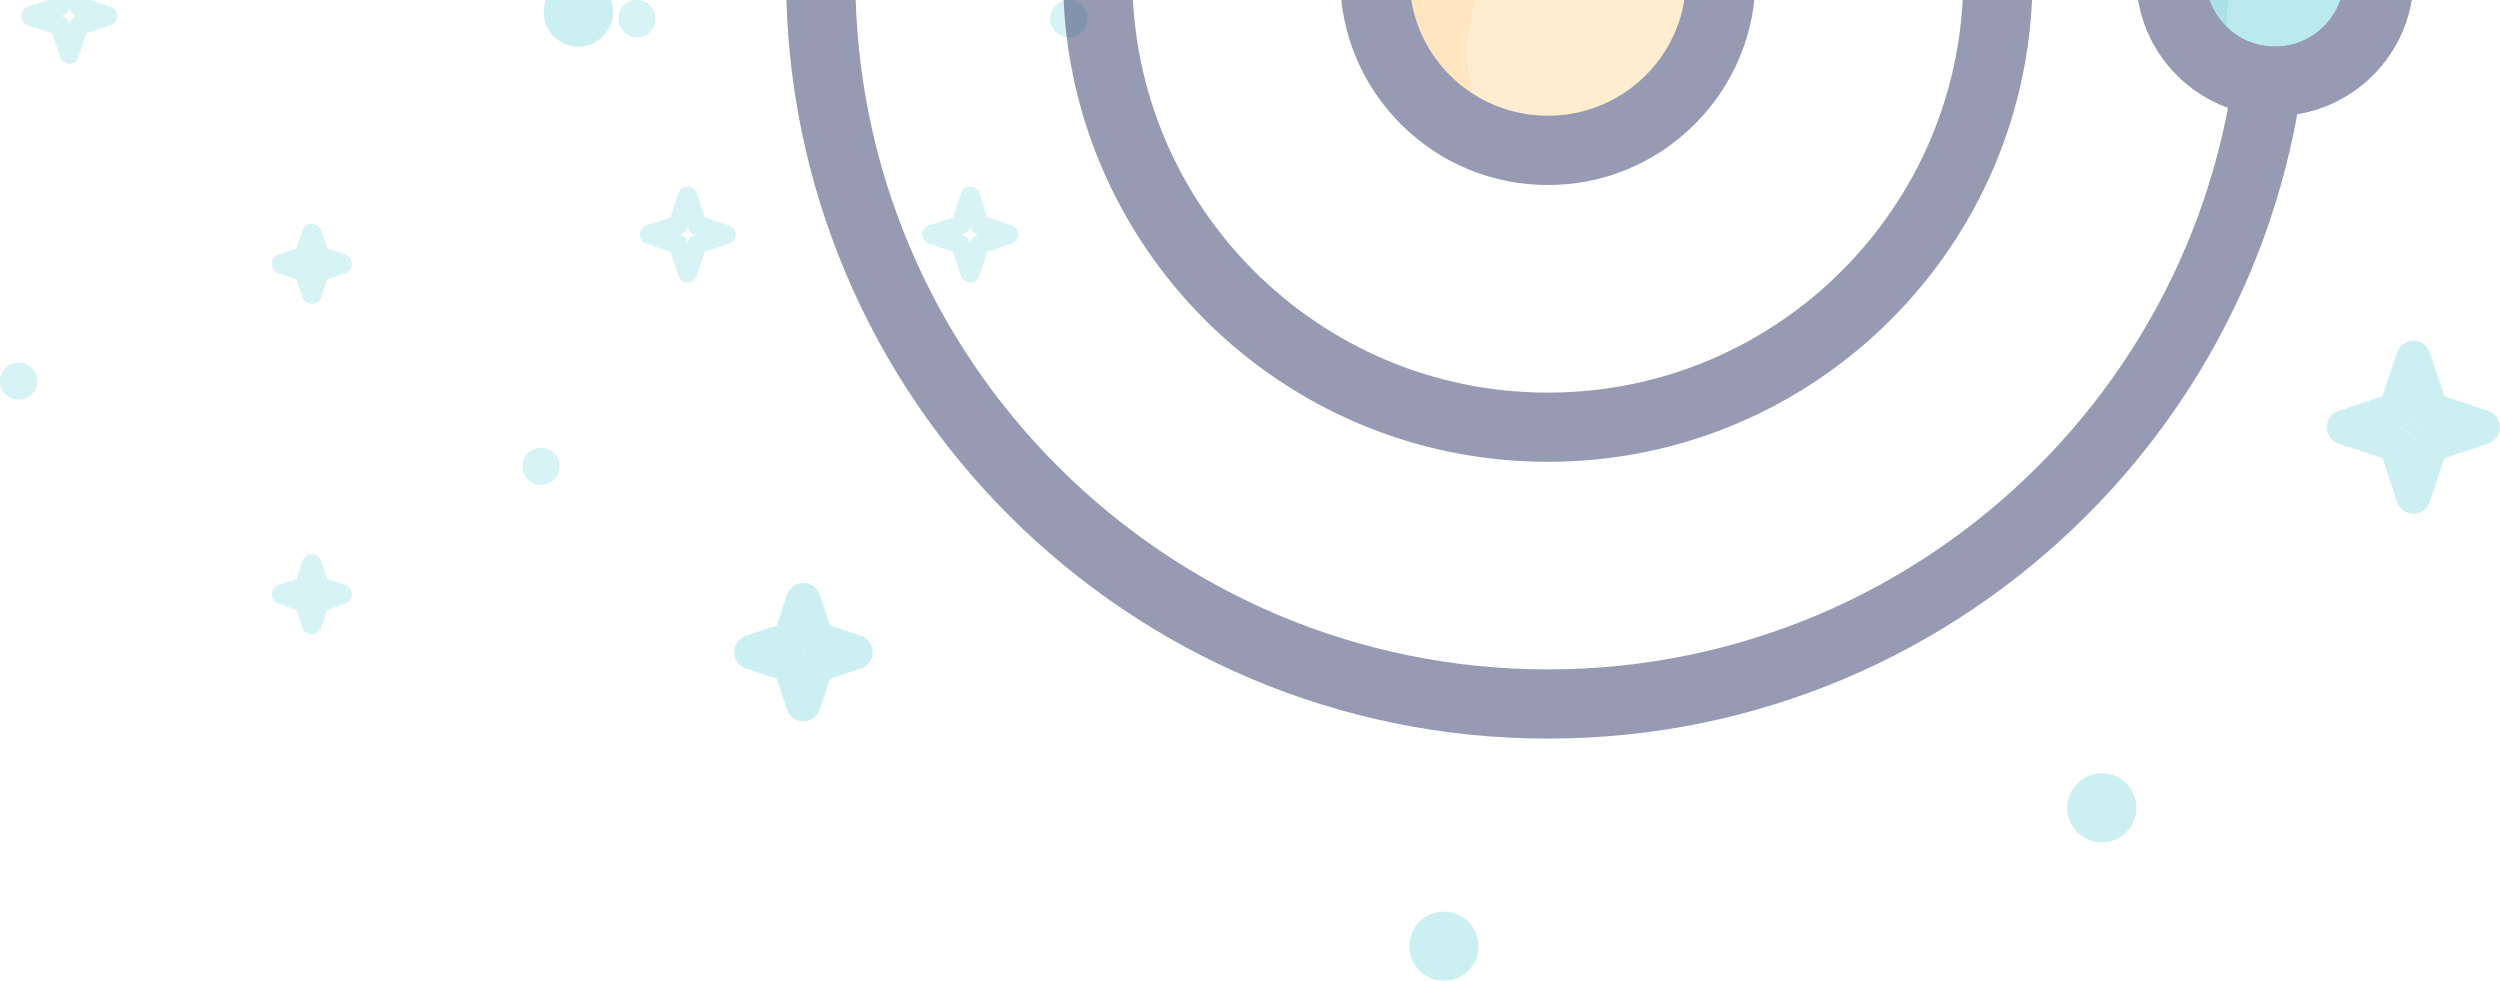 <svg width="469" height="184" viewBox="0 0 469 184" fill="none" xmlns="http://www.w3.org/2000/svg">
<g opacity="0.4">
<path fill-rule="evenodd" clip-rule="evenodd" d="M58.5 104C57.69 104 56.977 104.514 56.722 105.283L55.612 108.611L52.282 109.721C51.514 109.977 51 110.69 51 111.5C51 112.31 51.514 113.023 52.282 113.278L55.611 114.389L56.722 117.717C56.977 118.486 57.69 119 58.5 119C59.31 119 60.023 118.486 60.278 117.717L61.389 114.389L64.718 113.278C65.486 113.023 66 112.31 66 111.5C66 110.69 65.486 109.977 64.718 109.721L61.389 108.611L60.278 105.283C60.023 104.514 59.31 104 58.5 104ZM58.333 111.5C58.393 111.448 58.447 111.393 58.5 111.333C58.553 111.393 58.607 111.448 58.667 111.5C58.607 111.553 58.553 111.607 58.5 111.667C58.447 111.607 58.393 111.553 58.333 111.5Z" fill="#9AE0E6"/>
<path fill-rule="evenodd" clip-rule="evenodd" d="M58.5 42C57.69 42 56.977 42.514 56.722 43.282L55.612 46.611L52.282 47.721C51.514 47.977 51 48.69 51 49.5C51 50.31 51.514 51.023 52.282 51.278L55.611 52.389L56.722 55.718C56.977 56.486 57.69 57 58.5 57C59.31 57 60.023 56.486 60.278 55.718L61.389 52.389L64.718 51.278C65.486 51.023 66 50.31 66 49.5C66 48.69 65.486 47.977 64.718 47.721L61.389 46.611L60.278 43.282C60.023 42.514 59.31 42 58.5 42ZM58.333 49.5C58.393 49.447 58.447 49.393 58.5 49.333C58.553 49.393 58.607 49.447 58.667 49.5C58.607 49.553 58.553 49.607 58.5 49.667C58.447 49.607 58.393 49.553 58.333 49.5Z" fill="#9AE0E6"/>
<path fill-rule="evenodd" clip-rule="evenodd" d="M13 -6C12.222 -6 11.538 -5.507 11.294 -4.769L9.776 -0.222L5.231 1.292C4.493 1.538 4 2.222 4 3C4 3.778 4.493 4.462 5.231 4.708L9.778 6.224L11.294 10.771C11.538 11.507 12.222 12 13 12C13.778 12 14.462 11.507 14.706 10.771L16.222 6.224L20.769 4.708C21.507 4.462 22 3.778 22 3C22 2.222 21.507 1.538 20.769 1.292L16.222 -0.224L14.706 -4.769C14.462 -5.507 13.778 -6 13 -6ZM12.908 1.769L13 1.493L13.092 1.769C13.272 2.305 13.695 2.73 14.231 2.908L14.508 3L14.231 3.094C13.695 3.272 13.272 3.695 13.092 4.231L13 4.508L12.908 4.231C12.728 3.695 12.305 3.272 11.769 3.094L11.492 3L11.769 2.908C12.305 2.73 12.728 2.305 12.908 1.769Z" fill="#9AE0E6"/>
<path fill-rule="evenodd" clip-rule="evenodd" d="M101.5 84C99.568 84 98 85.568 98 87.5C98 89.434 99.568 91 101.5 91C103.432 91 105 89.434 105 87.5C105 85.568 103.432 84 101.5 84Z" fill="#9AE0E6"/>
<path fill-rule="evenodd" clip-rule="evenodd" d="M200.5 0C198.566 0 197 1.568 197 3.5C197 5.434 198.566 7 200.5 7C202.432 7 204 5.434 204 3.5C204 1.568 202.432 0 200.5 0Z" fill="#9AE0E6"/>
<path fill-rule="evenodd" clip-rule="evenodd" d="M119.5 0C117.566 0 116 1.568 116 3.5C116 5.434 117.566 7 119.5 7C121.432 7 123 5.434 123 3.5C123 1.568 121.432 0 119.5 0Z" fill="#9AE0E6"/>
<path fill-rule="evenodd" clip-rule="evenodd" d="M3.5 68C1.566 68 0 69.568 0 71.5C0 73.434 1.566 75 3.5 75C5.432 75 7 73.434 7 71.5C7 69.568 5.432 68 3.5 68Z" fill="#9AE0E6"/>
<path fill-rule="evenodd" clip-rule="evenodd" d="M182 35C181.222 35 180.538 35.493 180.292 36.231L178.776 40.778L174.231 42.292C173.493 42.538 173 43.222 173 44C173 44.778 173.493 45.462 174.231 45.708L178.776 47.224L180.292 51.771C180.538 52.507 181.222 53 182 53C182.778 53 183.462 52.507 183.706 51.771L185.222 47.224L189.769 45.708C190.507 45.462 191 44.778 191 44C191 43.222 190.507 42.538 189.769 42.292L185.222 40.776L183.706 36.231C183.462 35.493 182.778 35 182 35ZM181.908 42.769L182 42.493L182.092 42.769C182.272 43.305 182.695 43.73 183.229 43.908L183.508 44L183.229 44.094C182.695 44.272 182.272 44.695 182.092 45.231L182 45.508L181.908 45.231C181.728 44.695 181.305 44.272 180.769 44.094L180.492 44L180.769 43.908C181.305 43.73 181.728 43.305 181.908 42.769Z" fill="#9AE0E6"/>
<path fill-rule="evenodd" clip-rule="evenodd" d="M129 35C128.222 35 127.538 35.493 127.292 36.231L125.776 40.778L121.231 42.292C120.493 42.538 120 43.222 120 44C120 44.778 120.493 45.462 121.231 45.708L125.776 47.224L127.292 51.771C127.538 52.507 128.222 53 129 53C129.778 53 130.462 52.507 130.706 51.771L132.222 47.224L136.769 45.708C137.507 45.462 138 44.778 138 44C138 43.222 137.507 42.538 136.769 42.292L132.222 40.776L130.706 36.231C130.462 35.493 129.778 35 129 35ZM128.908 42.769L129 42.493L129.092 42.769C129.272 43.305 129.695 43.73 130.229 43.908L130.508 44L130.229 44.094C129.695 44.272 129.272 44.695 129.092 45.231L129 45.508L128.908 45.231C128.728 44.695 128.305 44.272 127.769 44.094L127.492 44L127.769 43.908C128.305 43.73 128.728 43.305 128.908 42.769Z" fill="#9AE0E6"/>
</g>
<g opacity="0.5">
<path fill-rule="evenodd" clip-rule="evenodd" d="M290.371 -140.546V-134.055C326.266 -134.052 358.705 -119.535 382.232 -96.031C405.752 -72.518 420.28 -40.105 420.283 -4.237C420.28 31.632 405.752 64.048 382.232 87.558C358.705 111.061 326.266 125.578 290.371 125.582C254.477 125.578 222.041 111.061 198.511 87.558C174.991 64.048 160.463 31.632 160.46 -4.237C160.463 -40.105 174.991 -72.518 198.511 -96.031C222.041 -119.535 254.477 -134.052 290.371 -134.055V-140.546V-147.037C211.447 -147.03 147.475 -83.105 147.469 -4.237C147.475 74.631 211.447 138.56 290.371 138.563C369.296 138.56 433.271 74.631 433.274 -4.237C433.271 -83.105 369.296 -147.03 290.371 -147.037V-140.546Z" fill="#2D3666"/>
<path fill-rule="evenodd" clip-rule="evenodd" d="M313.337 -27.186C326.019 -14.512 326.019 6.038 313.337 18.712C300.654 31.385 280.089 31.385 267.406 18.712C254.724 6.038 254.724 -14.512 267.406 -27.186C280.089 -39.859 300.654 -39.859 313.337 -27.186Z" fill="#FFDCA1"/>
<path fill-rule="evenodd" clip-rule="evenodd" d="M290.371 -88.618V-82.127C311.917 -82.124 331.362 -73.419 345.49 -59.315C359.604 -45.197 368.315 -25.766 368.318 -4.236C368.315 17.294 359.604 36.725 345.49 50.839C331.362 64.947 311.917 73.652 290.371 73.655C268.826 73.652 249.381 64.947 235.253 50.839C221.138 36.725 212.428 17.294 212.425 -4.236C212.428 -25.766 221.138 -45.197 235.253 -59.315C249.381 -73.419 268.826 -82.124 290.371 -82.127V-88.618V-95.109C240.148 -95.106 199.437 -54.427 199.433 -4.236C199.437 45.955 240.148 86.633 290.371 86.637C340.598 86.633 381.306 45.955 381.309 -4.236C381.306 -54.427 340.598 -95.106 290.371 -95.109V-88.618Z" fill="#2D3666"/>
<path fill-rule="evenodd" clip-rule="evenodd" d="M446.265 -4.237C446.265 6.519 437.542 15.236 426.779 15.236C416.016 15.236 407.292 6.519 407.292 -4.237C407.292 -14.989 416.016 -23.709 426.779 -23.709C437.542 -23.709 446.265 -14.989 446.265 -4.237Z" fill="#78D5DD"/>
<path fill-rule="evenodd" clip-rule="evenodd" d="M446.265 -4.237H439.77C439.767 -0.631 438.325 2.576 435.963 4.945C433.593 7.304 430.387 8.742 426.779 8.745C423.17 8.742 419.965 7.304 417.591 4.945C415.23 2.576 413.791 -0.631 413.788 -4.237C413.791 -7.842 415.23 -11.046 417.591 -13.415C419.965 -15.777 423.17 -17.215 426.779 -17.218C430.387 -17.215 433.593 -15.777 435.963 -13.415C438.325 -11.046 439.767 -7.842 439.77 -4.237H446.265H452.761C452.754 -18.578 441.131 -30.197 426.779 -30.2C412.427 -30.197 400.8 -18.578 400.796 -4.237C400.8 10.105 412.427 21.724 426.779 21.727C441.131 21.724 452.754 10.105 452.761 -4.237H446.265Z" fill="#2D3666"/>
<path fill-rule="evenodd" clip-rule="evenodd" d="M426.779 -17.218C423.17 -17.215 419.965 -15.777 417.594 -13.415C415.229 -11.046 413.791 -7.842 413.787 -4.237C413.791 -0.631 415.229 2.576 417.594 4.945C417.711 5.062 417.831 5.175 417.954 5.289C417.233 0.421 418.747 -4.733 422.504 -8.501C425.668 -11.649 429.805 -13.223 433.933 -13.223C434.732 -13.223 435.528 -13.165 436.321 -13.048C436.204 -13.171 436.087 -13.295 435.966 -13.415C433.596 -15.777 430.387 -17.215 426.779 -17.218Z" fill="#58C3CE"/>
<path fill-rule="evenodd" clip-rule="evenodd" d="M426.611 -20.561C422.471 -20.561 418.333 -18.98 415.179 -15.823C412.639 -13.301 411.12 -10.133 410.619 -6.852L410.571 -6.336C409.986 -1.569 411.526 3.394 415.179 7.029C415.598 7.447 416.037 7.853 416.504 8.207C417.427 8.95 418.414 9.58 419.447 10.083L419.207 9.55C418.752 8.58 418.414 7.561 418.187 6.529C418.093 6.117 418.015 5.704 417.953 5.289C417.829 5.175 417.709 5.062 417.592 4.945C415.231 2.573 413.789 -0.631 413.786 -4.236C413.789 -7.842 415.231 -11.045 417.592 -13.418C419.963 -15.777 423.169 -17.215 426.777 -17.218C430.385 -17.215 433.594 -15.777 435.965 -13.418C436.085 -13.294 436.202 -13.171 436.319 -13.048C436.728 -12.986 437.138 -12.908 437.544 -12.817C438.771 -12.541 439.966 -12.123 441.1 -11.555C440.6 -12.59 439.966 -13.573 439.226 -14.495C438.869 -14.966 438.466 -15.401 438.044 -15.823C434.89 -18.98 430.752 -20.561 426.611 -20.561Z" fill="#21315F"/>
<path fill-rule="evenodd" clip-rule="evenodd" d="M290.601 -31.299C283.388 -31.299 276.171 -28.546 270.679 -23.042C266.253 -18.648 263.606 -13.127 262.732 -7.412C262.703 -7.104 262.648 -6.795 262.648 -6.51C261.634 1.795 264.311 10.441 270.679 16.776C271.41 17.51 272.17 18.214 272.989 18.831C274.593 20.126 276.314 21.226 278.117 22.099C277.977 21.787 277.808 21.479 277.695 21.171C276.905 19.48 276.314 17.704 275.921 15.903C273.836 6.81 276.344 -3.16 283.443 -10.284C288.955 -15.769 296.165 -18.512 303.359 -18.512C305.47 -18.512 307.584 -18.275 309.65 -17.804C311.793 -17.324 313.878 -16.593 315.85 -15.607C314.976 -17.411 313.878 -19.128 312.582 -20.735C311.962 -21.549 311.257 -22.309 310.523 -23.042C305.031 -28.546 297.815 -31.299 290.601 -31.299Z" fill="#FFCD83"/>
<path fill-rule="evenodd" clip-rule="evenodd" d="M290.372 -30.187C283.717 -30.187 277.062 -27.659 271.999 -22.596C261.869 -12.474 261.869 4 271.999 14.123C282.129 24.245 298.615 24.245 308.744 14.123C318.874 4 318.874 -12.474 308.744 -22.596C303.681 -27.659 297.026 -30.187 290.372 -30.187ZM290.372 34.709C279.962 34.709 270.174 30.658 262.814 23.301C255.451 15.947 251.398 6.165 251.398 -4.237C251.398 -14.638 255.451 -24.42 262.814 -31.774C270.174 -39.132 279.962 -43.182 290.372 -43.182C300.781 -43.182 310.57 -39.132 317.929 -31.774C325.292 -24.42 329.345 -14.638 329.345 -4.237C329.345 6.165 325.292 15.947 317.929 23.301C310.57 30.658 300.781 34.709 290.372 34.709Z" fill="#2D3666"/>
<path fill-rule="evenodd" clip-rule="evenodd" d="M426.779 -17.218C419.614 -17.218 413.788 -11.396 413.788 -4.236C413.788 2.923 419.614 8.745 426.779 8.745C433.943 8.745 439.77 2.923 439.77 -4.236C439.77 -11.396 433.943 -17.218 426.779 -17.218ZM426.779 21.727C412.453 21.727 400.796 10.079 400.796 -4.236C400.796 -18.552 412.453 -30.2 426.779 -30.2C441.105 -30.2 452.761 -18.552 452.761 -4.236C452.761 10.079 441.105 21.727 426.779 21.727Z" fill="#2D3666"/>
<path fill-rule="evenodd" clip-rule="evenodd" d="M452.761 77.426L452.596 77.926C452.271 78.893 451.508 79.655 450.54 79.977L450.04 80.145L450.54 80.314C451.508 80.632 452.271 81.398 452.596 82.365L452.761 82.862L452.927 82.365C453.252 81.398 454.012 80.632 454.983 80.314L455.483 80.145L454.983 79.977C454.012 79.655 453.252 78.893 452.927 77.926L452.761 77.426Z" fill="#9AE0E6"/>
<path fill-rule="evenodd" clip-rule="evenodd" d="M452.761 63.918C451.358 63.918 450.124 64.807 449.682 66.138L446.944 74.336L438.744 77.065C437.412 77.51 436.522 78.743 436.522 80.145C436.522 81.547 437.412 82.78 438.744 83.225L446.944 85.958L449.682 94.153C450.124 95.483 451.358 96.372 452.761 96.372C454.164 96.372 455.398 95.483 455.84 94.153L458.575 85.958L466.779 83.225C468.11 82.78 469 81.547 469 80.145C469 78.743 468.11 77.51 466.779 77.065L458.575 74.332L455.84 66.138C455.398 64.807 454.164 63.918 452.761 63.918ZM452.596 77.925L452.761 77.425L452.927 77.925C453.252 78.892 454.012 79.658 454.983 79.98L455.483 80.145L454.983 80.314C454.012 80.635 453.252 81.398 452.927 82.365L452.761 82.865L452.596 82.365C452.271 81.398 451.508 80.635 450.54 80.314L450.04 80.145L450.54 79.98C451.508 79.658 452.271 78.892 452.596 77.925Z" fill="#9AE0E6"/>
<path fill-rule="evenodd" clip-rule="evenodd" d="M150.717 122.048C150.626 122.148 150.529 122.245 150.428 122.336C150.529 122.427 150.626 122.525 150.717 122.625C150.808 122.525 150.902 122.427 151.006 122.336C150.905 122.245 150.808 122.148 150.717 122.048Z" fill="#9AE0E6"/>
<path fill-rule="evenodd" clip-rule="evenodd" d="M150.717 109.355C149.314 109.355 148.08 110.244 147.635 111.572L145.712 117.335L139.944 119.257C138.616 119.698 137.726 120.935 137.726 122.337C137.726 123.739 138.616 124.972 139.944 125.413L145.712 127.335L147.635 133.099C148.08 134.429 149.314 135.318 150.717 135.318C152.12 135.318 153.354 134.429 153.796 133.099L155.722 127.338L161.487 125.413C162.818 124.972 163.708 123.739 163.708 122.337C163.708 120.935 162.818 119.698 161.487 119.257L155.719 117.335L153.796 111.572C153.354 110.244 152.12 109.355 150.717 109.355ZM150.428 122.337C150.529 122.246 150.626 122.148 150.717 122.048C150.808 122.148 150.902 122.246 151.006 122.337C150.902 122.428 150.808 122.522 150.717 122.626C150.626 122.522 150.529 122.428 150.428 122.337Z" fill="#9AE0E6"/>
<path fill-rule="evenodd" clip-rule="evenodd" d="M108.496 -4.237C104.924 -4.237 102.001 -1.316 102.001 2.254C102.001 5.824 104.924 8.745 108.496 8.745C112.069 8.745 114.992 5.824 114.992 2.254C114.992 -1.316 112.069 -4.237 108.496 -4.237Z" fill="#9AE0E6"/>
<path fill-rule="evenodd" clip-rule="evenodd" d="M394.3 145.055C390.728 145.055 387.805 147.975 387.805 151.545C387.805 155.115 390.728 158.036 394.3 158.036C397.873 158.036 400.796 155.115 400.796 151.545C400.796 147.975 397.873 145.055 394.3 145.055Z" fill="#9AE0E6"/>
<path fill-rule="evenodd" clip-rule="evenodd" d="M270.884 171.018C267.312 171.018 264.389 173.939 264.389 177.509C264.389 181.079 267.312 184 270.884 184C274.457 184 277.38 181.079 277.38 177.509C277.38 173.939 274.457 171.018 270.884 171.018Z" fill="#9AE0E6"/>
</g>
</svg>